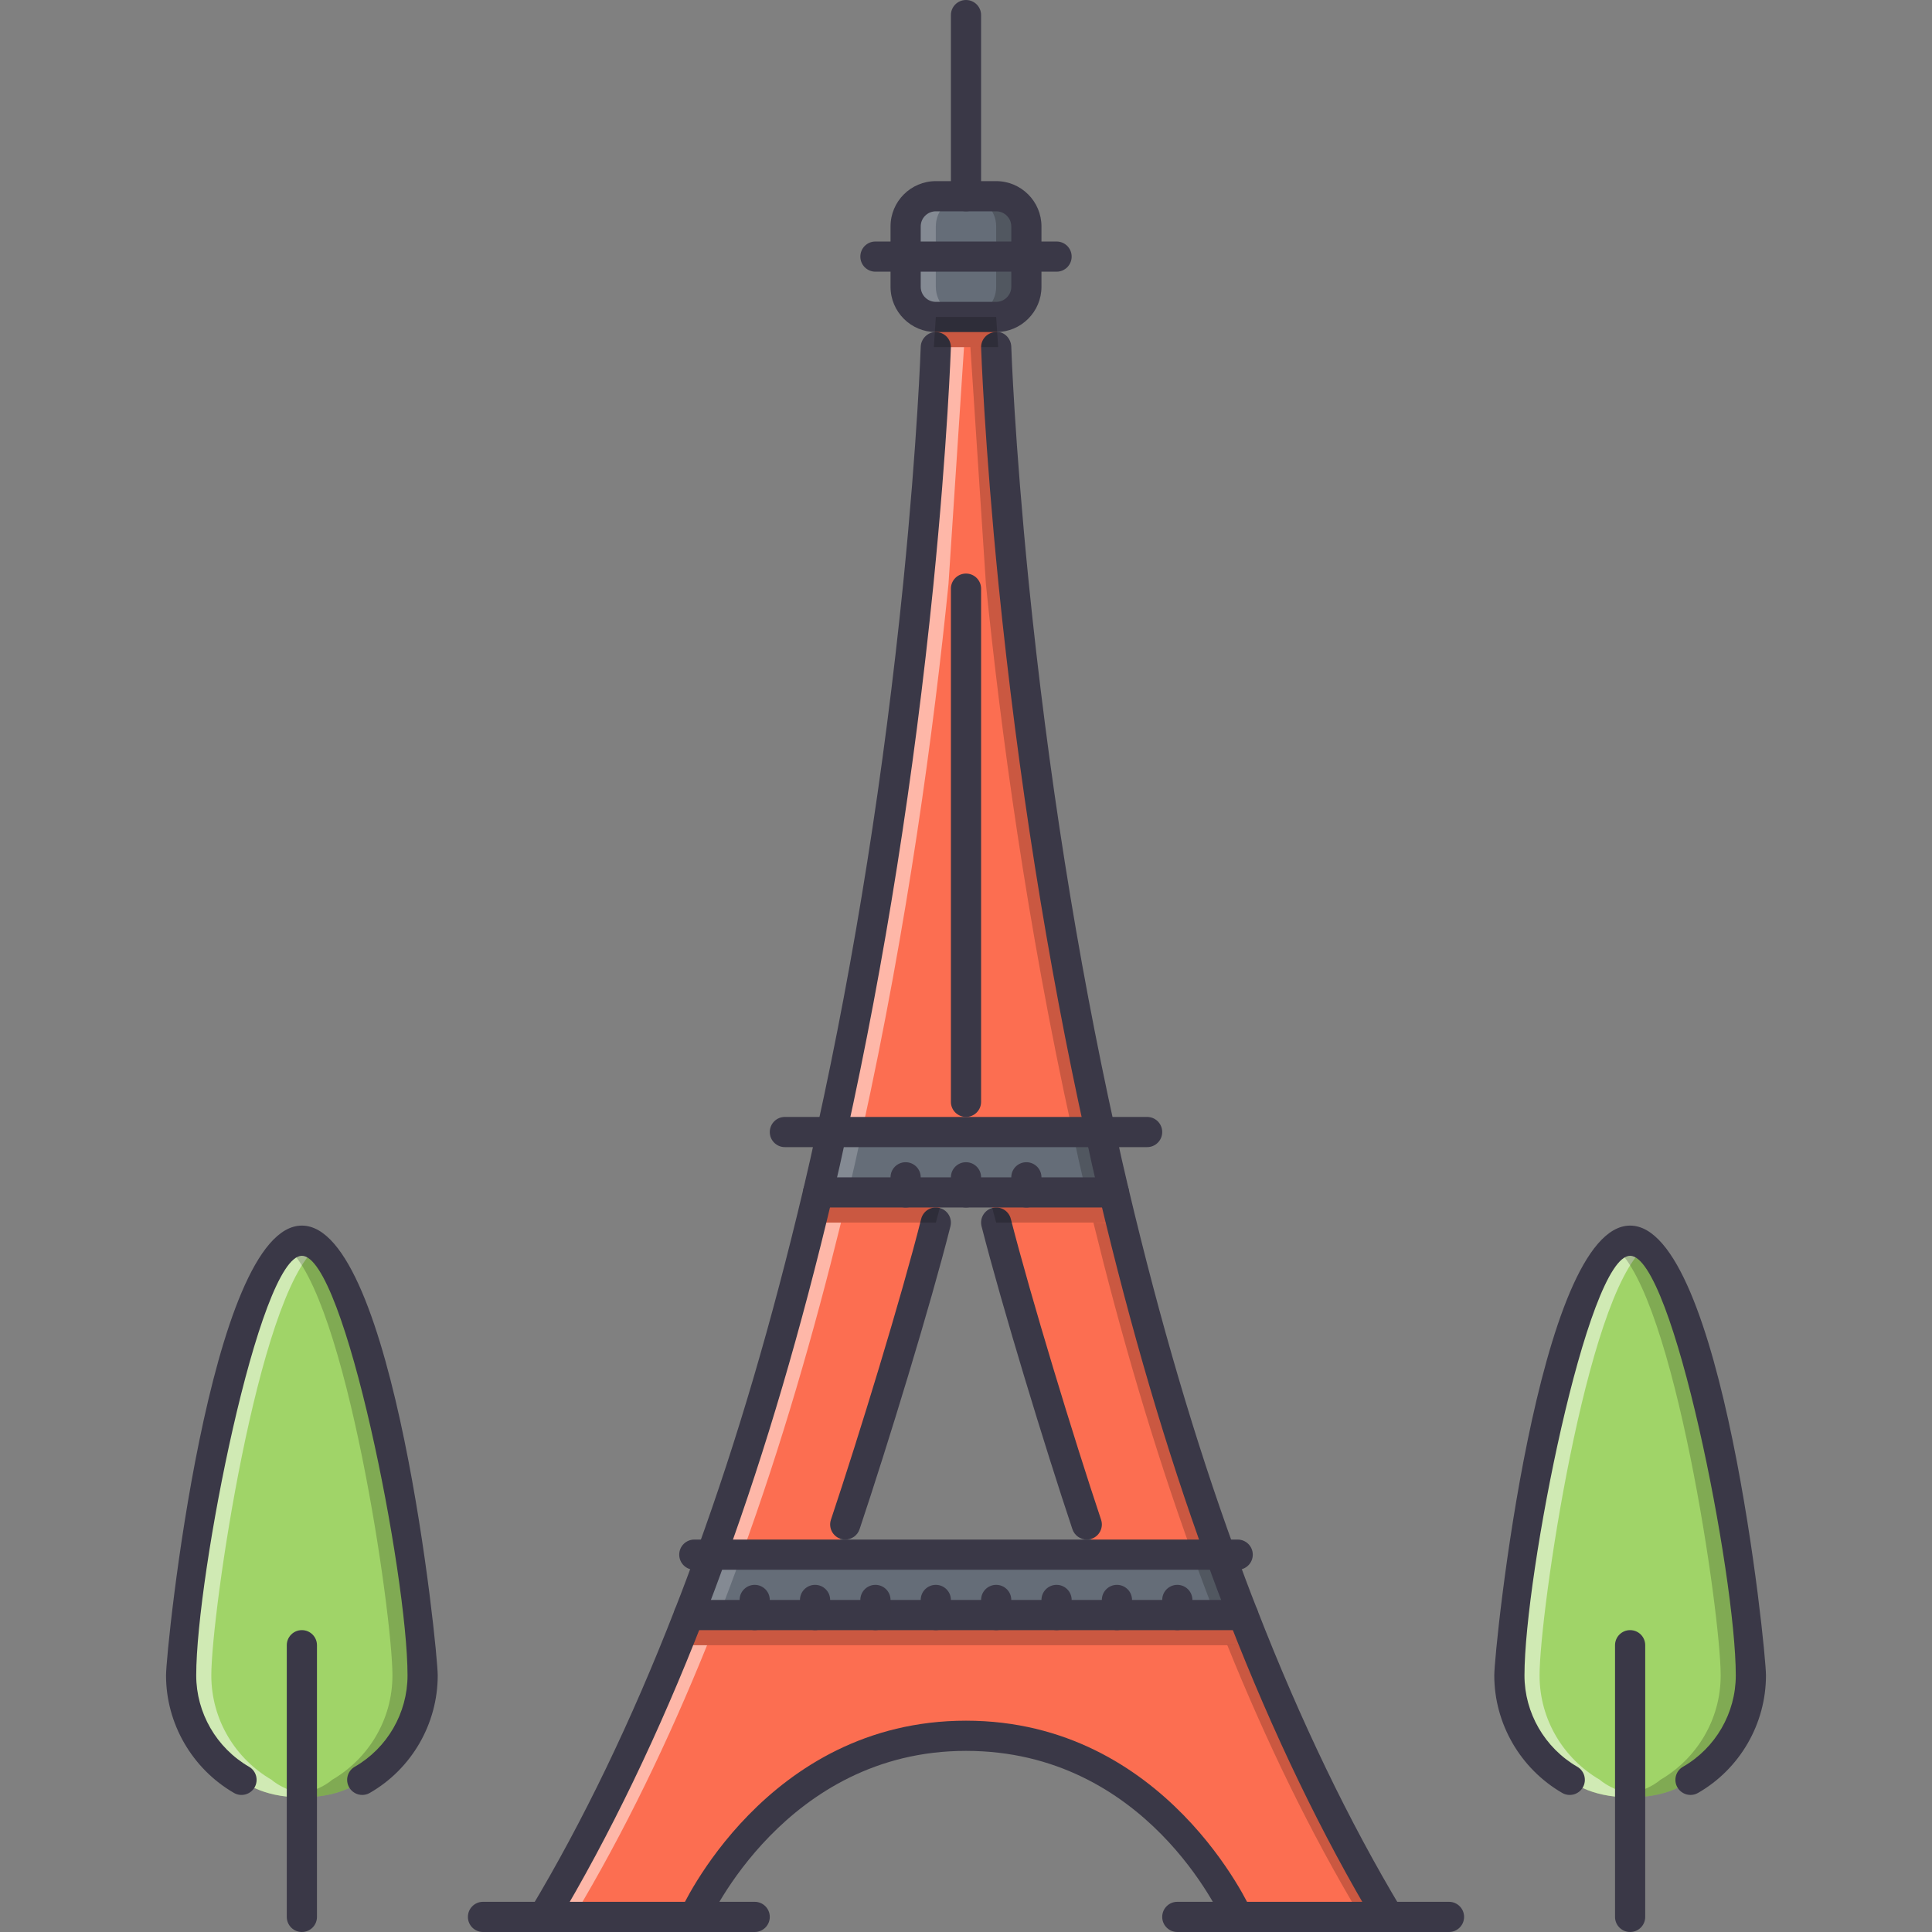 <?xml version="1.0" encoding="iso-8859-1"?>
<!-- Generator: Adobe Illustrator 19.0.0, SVG Export Plug-In . SVG Version: 6.00 Build 0)  -->
<svg version="1.1" id="Capa_1" xmlns="http://www.w3.org/2000/svg" xmlns:xlink="http://www.w3.org/1999/xlink" x="0px" y="0px"
	 viewBox="0 0 511.926 511.926" style="enable-background:new 0 0 511.926 511.926;" xml:space="preserve">
<rect x="0" y="0" width="511.926" height="511.926" fill="#808080" stroke="none"/>
<path style="fill:#FC6E51;" d="M268.602,154.778l-4.641-70.79h-15.996l-4.641,70.79c-3.84,37.995-10.717,89.745-22.957,145.179
	h71.191C279.318,244.524,272.445,192.773,268.602,154.778z"/>
<g style="opacity:0.5;">
	<path style="fill:#FFFFFF;" d="M247.965,91.987l-4.641,62.792c-3.84,37.995-10.717,89.745-22.957,145.179h7.998
		c12.24-55.434,19.119-107.184,22.957-145.179l4.117-62.792C255.439,91.987,247.965,91.987,247.965,91.987z"/>
</g>
<g>
	<path style="fill:#FC6E51;" d="M295.16,315.954h-31.199h-2.125c5.438,21.278,21.498,74.708,28.621,95.986h32.934
		C311.877,380.266,302.674,347.629,295.16,315.954z"/>
	<path style="fill:#FC6E51;" d="M247.965,315.954H216.77c-7.519,31.675-16.721,64.312-28.238,95.986h32.77
		c7.119-21.278,23.43-74.708,28.787-95.986H247.965z"/>
</g>
<g style="opacity:0.5;">
	<path style="fill:#FFFFFF;" d="M214.832,323.984c-7.146,29.137-15.752,58.944-26.301,87.956h7.998
		c10.551-29.012,19.158-58.835,26.31-87.987L214.832,323.984z"/>
</g>
<g>
	<path style="fill:#3A3847;" d="M223.967,407.941c-0.422,0-0.847-0.063-1.269-0.203c-2.093-0.702-3.226-2.968-2.522-5.062
		c7.459-22.293,18.723-59.108,23.91-79.699c0.535-2.148,2.703-3.453,4.854-2.898c2.14,0.531,3.44,2.711,2.901,4.852
		c-5.229,20.77-16.575,57.843-24.082,80.277C227.201,406.879,225.639,407.941,223.967,407.941z"/>
	<path style="fill:#3A3847;" d="M287.959,407.941c-1.672,0-3.234-1.062-3.797-2.733c-7.273-21.731-18.686-59.172-24.074-80.262
		c-0.547-2.141,0.742-4.32,2.881-4.867c2.141-0.555,4.32,0.742,4.867,2.883c5.352,20.927,16.686,58.108,23.918,79.715
		c0.703,2.094-0.438,4.359-2.531,5.062C288.801,407.878,288.381,407.941,287.959,407.941z"/>
</g>
<path style="fill:#FC6E51;" d="M367.947,507.926h-39.994c0,0-20.959-47.992-71.99-47.992s-71.99,47.992-71.99,47.992h-39.994
	c14.877-24.793,27.597-51.836,38.553-79.988h17.438h15.998h15.998h15.998h15.996h15.998h15.998h15.998h17.434
	C340.35,456.09,353.074,483.133,367.947,507.926z"/>
<g style="opacity:0.5;">
	<path style="fill:#FFFFFF;" d="M179.365,435.921c-10.222,25.277-21.923,49.563-35.386,72.005h7.999
		c13.463-22.434,25.161-46.712,35.377-71.989L179.365,435.921z"/>
</g>
<path style="fill:#656D78;" d="M216.77,315.954c1.277-5.358,2.48-10.718,3.598-15.997h71.191c1.117,5.279,2.32,10.639,3.602,15.997
	h-23.199h-15.999h-15.998H216.77z"/>
<g style="opacity:0.2;">
	<path style="fill:#FFFFFF;" d="M220.367,299.957c-1.117,5.279-2.32,10.639-3.598,15.997h7.998
		c1.277-5.358,2.48-10.718,3.598-15.997H220.367z"/>
</g>
<path style="fill:#656D78;" d="M188.531,411.941H323.39c1.922,5.358,3.922,10.717,5.998,15.997h-17.434h-15.998h-15.998H263.96
	h-15.996h-15.998h-15.998H199.97h-17.438C184.613,422.657,186.613,417.299,188.531,411.941z"/>
<g style="opacity:0.2;">
	<path style="fill:#FFFFFF;" d="M188.531,411.941c-1.918,5.358-3.918,10.717-5.999,15.997h7.999
		c2.082-5.28,4.082-10.639,5.998-15.997H188.531z"/>
</g>
<g style="opacity:0.2;">
	<path d="M265.125,91.995l4.117,62.784c3.844,37.995,10.717,89.745,22.957,145.179h-7.998
		c-12.24-55.434-19.115-107.184-22.957-145.179l-4.117-62.792L265.125,91.995z"/>
</g>
<g style="opacity:0.2;">
	<path d="M297.77,324.086c7.139,29.113,15.732,58.882,26.262,87.854h-8c-10.545-29.012-19.152-58.835-26.309-87.987L297.77,324.086z
		"/>
</g>
<g style="opacity:0.2;">
	<path d="M333.233,435.984c10.217,25.262,21.904,49.524,35.355,71.942h-8c-13.467-22.449-25.168-46.728-35.393-72.021
		L333.233,435.984z"/>
</g>
<g style="opacity:0.2;">
	<path d="M292.199,299.957c1.117,5.279,2.32,10.639,3.602,15.997h-7.998c-1.281-5.358-2.484-10.718-3.602-15.997H292.199z"/>
</g>
<g style="opacity:0.2;">
	<path d="M324.031,411.941c1.922,5.358,3.922,10.717,5.998,15.997h-7.998c-2.078-5.28-4.078-10.639-6-15.997H324.031z"/>
</g>
<path style="fill:#656D78;" d="M263.961,51.993h-7.998h-7.998c-4.398,0-8,3.601-8,7.999v7.999v7.999c0,4.397,3.602,7.999,8,7.999
	h15.996c4.398,0,8-3.602,8-7.999v-7.999v-7.999C271.961,55.594,268.359,51.993,263.961,51.993z"/>
<g style="opacity:0.2;">
	<path style="fill:#FFFFFF;" d="M247.965,75.989V67.99v-7.999c0-4.397,3.6-7.999,7.998-7.999h-7.998c-4.398,0-8,3.601-8,7.999v7.999
		v7.999c0,4.397,3.602,7.999,8,7.999h7.998C251.565,83.988,247.965,80.387,247.965,75.989z"/>
</g>
<g style="opacity:0.2;">
	<path d="M263.961,59.991v7.999v7.999c0,4.397-3.6,7.999-7.998,7.999h7.998c4.398,0,8-3.602,8-7.999V67.99v-7.999
		c0-4.397-3.602-7.999-8-7.999h-7.998C260.361,51.993,263.961,55.594,263.961,59.991z"/>
</g>
<path style="fill:#A0D468;" d="M79.989,476.259c-11.163,0-15.998-4.647-15.998-4.647c-9.518-5.523-15.998-15.834-15.998-27.676
	c0-17.678,14.318-115.187,31.996-115.187c17.677,0,31.995,97.509,31.995,115.187c0,11.842-6.397,22.152-15.998,27.676
	C95.986,471.611,91.151,476.259,79.989,476.259z"/>
<g style="opacity:0.5;">
	<path style="fill:#FFFFFF;" d="M71.99,471.611c-9.518-5.523-15.998-15.834-15.998-27.676c0-16.326,12.209-100.642,27.996-113.483
		c-1.312-1.063-2.644-1.703-3.999-1.703c-17.677,0-31.996,97.509-31.996,115.187c0,11.842,6.479,22.152,15.998,27.676
		c0,0,4.835,4.647,15.998,4.647c1.441,0,2.765-0.078,3.999-0.211C75.669,475.134,71.99,471.611,71.99,471.611z"/>
</g>
<g style="opacity:0.2;">
	<path d="M87.987,471.611c9.518-5.523,15.998-15.834,15.998-27.676c0-16.326-12.209-100.642-27.996-113.483
		c1.312-1.063,2.644-1.703,4-1.703c17.677,0,31.995,97.509,31.995,115.187c0,11.842-6.479,22.152-15.998,27.676
		c0,0-4.835,4.647-15.998,4.647c-1.441,0-2.766-0.078-4-0.211C84.308,475.134,87.987,471.611,87.987,471.611z"/>
</g>
<path style="fill:#A0D468;" d="M431.938,476.259c-11.162,0-15.998-4.647-15.998-4.647c-9.514-5.523-15.998-15.834-15.998-27.676
	c0-17.678,14.318-115.187,31.996-115.187c17.676,0,31.994,97.509,31.994,115.187c0,11.842-6.396,22.152-15.996,27.676
	C447.936,471.611,443.1,476.259,431.938,476.259z"/>
<g style="opacity:0.5;">
	<path style="fill:#FFFFFF;" d="M423.938,471.611c-9.514-5.523-15.996-15.834-15.996-27.676c0-16.326,12.209-100.642,27.994-113.483
		c-1.311-1.063-2.639-1.703-3.998-1.703c-17.678,0-31.996,97.509-31.996,115.187c0,11.842,6.484,22.152,15.998,27.676
		c0,0,4.836,4.647,15.998,4.647c1.438,0,2.766-0.078,3.998-0.211C427.617,475.134,423.938,471.611,423.938,471.611z"/>
</g>
<g style="opacity:0.2;">
	<path d="M439.936,471.611c9.514-5.523,15.998-15.834,15.998-27.676c0-16.326-12.209-100.642-27.996-113.483
		c1.313-1.063,2.641-1.703,4-1.703c17.676,0,31.994,97.509,31.994,115.187c0,11.842-6.482,22.152-15.996,27.676
		c0,0-4.836,4.647-15.998,4.647c-1.438,0-2.766-0.078-4-0.211C436.256,475.134,439.936,471.611,439.936,471.611z"/>
</g>
<g style="opacity:0.2;">
	<path d="M333.201,435.937c-1.078-2.671-2.117-5.304-3.172-7.999h-18.074h-15.998h-15.998h-15.998h-15.996h-15.998h-15.998h-15.998
		h-17.438l-3.112,7.999H333.201z"/>
</g>
<g style="opacity:0.2;">
	<path d="M297.77,323.953c-0.656-2.664-1.344-5.352-1.969-7.999h-31.84h-2.125c0.586,2.297,1.32,5.03,2.125,7.999H297.77z"/>
</g>
<g style="opacity:0.2;">
	<path d="M247.973,323.953c0.812-2.969,1.538-5.702,2.115-7.999h-2.123H216.77c-0.629,2.647-1.344,5.335-1.996,7.999H247.973z"/>
</g>
<g>
	<path style="fill:#3A3847;" d="M143.975,511.926c-0.699,0-1.41-0.188-2.054-0.57c-1.894-1.133-2.507-3.594-1.371-5.492
		c13.912-23.184,26.781-49.891,38.256-79.379c2.07-5.249,4.058-10.576,5.959-15.888c10.522-28.949,19.717-60.194,28.113-95.564
		c1.27-5.327,2.465-10.654,3.574-15.903c10.115-45.802,17.814-94.49,22.891-144.753c3.781-37.795,4.617-62.276,4.625-62.522
		c0.074-2.207,2.059-4.003,4.129-3.863c2.205,0.07,3.936,1.918,3.861,4.128c-0.008,0.242-0.848,24.969-4.654,63.057
		c-5.113,50.575-12.861,99.575-23.033,145.639c-1.116,5.28-2.327,10.671-3.611,16.061c-8.469,35.667-17.748,67.209-28.371,96.431
		c-1.926,5.383-3.938,10.772-6.035,16.1c-11.631,29.887-24.703,57-38.845,80.582C146.659,511.238,145.335,511.926,143.975,511.926z"
		/>
	<path style="fill:#3A3847;" d="M367.947,511.926c-1.359,0-2.68-0.688-3.43-1.938c-14.146-23.582-27.215-50.695-38.846-80.598
		c-2.094-5.312-4.109-10.701-6.047-16.107c-10.607-29.198-19.887-60.74-28.355-96.407c-1.289-5.39-2.5-10.78-3.623-16.092
		c-10.164-46.032-17.912-95.033-23.029-145.604c-3.803-38.092-4.643-62.819-4.65-63.061c-0.074-2.21,1.656-4.058,3.861-4.128
		c2.172-0.289,4.055,1.652,4.133,3.863c0,0.246,0.844,24.727,4.625,62.526c5.076,50.259,12.771,98.947,22.879,144.718
		c1.117,5.28,2.313,10.607,3.586,15.935c8.389,35.37,17.59,66.615,28.105,95.541c1.904,5.335,3.889,10.662,5.959,15.896
		c11.475,29.504,24.348,56.211,38.26,79.395c1.133,1.898,0.523,4.359-1.367,5.492C369.359,511.738,368.651,511.926,367.947,511.926z
		"/>
	<path style="fill:#3A3847;" d="M255.963,295.957c-2.211,0-4-1.789-4-4V155.978c0-2.211,1.789-4,4-4s4,1.789,4,4v135.979
		C259.963,294.168,258.174,295.957,255.963,295.957z"/>
	<path style="fill:#3A3847;" d="M183.969,511.926c-0.531,0-1.073-0.109-1.597-0.336c-2.022-0.883-2.948-3.242-2.062-5.266
		c0.219-0.508,22.617-50.391,75.652-50.391c53.039,0,75.434,49.883,75.652,50.391c0.883,2.023-0.039,4.375-2.055,5.258
		c-2.029,0.891-4.381-0.031-5.271-2.047c-0.82-1.867-20.6-45.603-68.326-45.603c-47.859,0-68.127,45.134-68.326,45.595
		C186.981,511.035,185.512,511.926,183.969,511.926z"/>
	<path style="fill:#3A3847;" d="M199.971,511.926h-71.989c-2.21,0-4-1.789-4-4c0-2.21,1.789-3.999,4-3.999h71.989
		c2.211,0,4,1.789,4,3.999C203.971,510.137,202.182,511.926,199.971,511.926z"/>
	<path style="fill:#3A3847;" d="M383.943,511.926h-71.988c-2.211,0-4-1.789-4-4c0-2.21,1.789-3.999,4-3.999h71.988
		c2.211,0,4,1.789,4,3.999C387.943,510.137,386.154,511.926,383.943,511.926z"/>
	<path style="fill:#3A3847;" d="M303.955,303.956h-95.984c-2.211,0-4-1.789-4-3.999c0-2.211,1.789-4,4-4h95.984c2.211,0,4,1.789,4,4
		C307.955,302.167,306.166,303.956,303.955,303.956z"/>
	<path style="fill:#3A3847;" d="M327.953,415.94h-143.98c-2.21,0-3.998-1.789-3.998-3.999c0-2.211,1.788-4,3.998-4h143.98
		c2.209,0,3.998,1.789,3.998,4C331.951,414.151,330.162,415.94,327.953,415.94z"/>
	<path style="fill:#3A3847;" d="M295.16,319.953h-78.391c-2.211,0-4-1.788-4-3.999s1.789-3.999,4-3.999h78.391
		c2.203,0,4,1.788,4,3.999S297.363,319.953,295.16,319.953z"/>
	<path style="fill:#3A3847;" d="M263.961,87.987h-15.996c-6.617,0-11.999-5.382-11.999-11.998V59.991
		c0-6.616,5.382-11.998,11.999-11.998h15.996c6.617,0,11.998,5.382,11.998,11.998v15.998
		C275.959,82.606,270.578,87.987,263.961,87.987z M247.965,55.992c-2.207,0-4,1.792-4,3.999v15.998c0,2.207,1.793,3.999,4,3.999
		h15.996c2.203,0,4-1.792,4-3.999V59.991c0-2.207-1.797-3.999-4-3.999H247.965z"/>
	<path style="fill:#3A3847;" d="M329.389,431.938H182.532c-2.21,0-3.999-1.789-3.999-4s1.789-3.999,3.999-3.999h146.856
		c2.219,0,4,1.788,4,3.999S331.608,431.938,329.389,431.938z"/>
	<path style="fill:#3A3847;" d="M255.963,55.992c-2.211,0-4-1.789-4-4V4c0-2.211,1.789-4,4-4s4,1.789,4,4v47.993
		C259.963,54.203,258.174,55.992,255.963,55.992z"/>
	<path style="fill:#3A3847;" d="M199.971,431.938c-2.211,0-3.999-1.789-3.999-4v-3.999c0-2.211,1.788-3.999,3.999-3.999
		s4,1.788,4,3.999v3.999C203.971,430.149,202.182,431.938,199.971,431.938z"/>
	<path style="fill:#3A3847;" d="M215.969,431.938c-2.211,0-4-1.789-4-4v-3.999c0-2.211,1.789-3.999,4-3.999s4,1.788,4,3.999v3.999
		C219.969,430.149,218.18,431.938,215.969,431.938z"/>
	<path style="fill:#3A3847;" d="M231.967,431.938c-2.211,0-4-1.789-4-4v-3.999c0-2.211,1.789-3.999,4-3.999s3.999,1.788,3.999,3.999
		v3.999C235.966,430.149,234.178,431.938,231.967,431.938z"/>
	<path style="fill:#3A3847;" d="M247.965,431.938c-2.211,0-4-1.789-4-4v-3.999c0-2.211,1.789-3.999,4-3.999
		c2.209,0,3.998,1.788,3.998,3.999v3.999C251.963,430.149,250.174,431.938,247.965,431.938z"/>
	<path style="fill:#3A3847;" d="M263.961,431.938c-2.211,0-3.998-1.789-3.998-4v-3.999c0-2.211,1.787-3.999,3.998-3.999
		s4,1.788,4,3.999v3.999C267.961,430.149,266.172,431.938,263.961,431.938z"/>
	<path style="fill:#3A3847;" d="M279.959,431.938c-2.211,0-4-1.789-4-4v-3.999c0-2.211,1.789-3.999,4-3.999s4,1.788,4,3.999v3.999
		C283.959,430.149,282.17,431.938,279.959,431.938z"/>
	<path style="fill:#3A3847;" d="M295.957,431.938c-2.211,0-4-1.789-4-4v-3.999c0-2.211,1.789-3.999,4-3.999s4,1.788,4,3.999v3.999
		C299.957,430.149,298.168,431.938,295.957,431.938z"/>
	<path style="fill:#3A3847;" d="M311.955,431.938c-2.211,0-4-1.789-4-4v-3.999c0-2.211,1.789-3.999,4-3.999s3.998,1.788,3.998,3.999
		v3.999C315.953,430.149,314.166,431.938,311.955,431.938z"/>
	<path style="fill:#3A3847;" d="M239.965,319.953c-2.211,0-3.999-1.788-3.999-3.999v-3.999c0-2.211,1.788-4,3.999-4s4,1.789,4,4
		v3.999C243.965,318.165,242.176,319.953,239.965,319.953z"/>
	<path style="fill:#3A3847;" d="M255.963,319.953c-2.211,0-4-1.788-4-3.999v-3.999c0-2.211,1.789-4,4-4s4,1.789,4,4v3.999
		C259.963,318.165,258.174,319.953,255.963,319.953z"/>
	<path style="fill:#3A3847;" d="M271.961,319.953c-2.211,0-4-1.788-4-3.999v-3.999c0-2.211,1.789-4,4-4s3.998,1.789,3.998,4v3.999
		C275.959,318.165,274.172,319.953,271.961,319.953z"/>
	<path style="fill:#3A3847;" d="M279.959,71.99h-47.992c-2.211,0-4-1.789-4-4c0-2.21,1.789-3.999,4-3.999h47.992
		c2.211,0,4,1.789,4,3.999C283.959,70.201,282.17,71.99,279.959,71.99z"/>
	<path style="fill:#3A3847;" d="M431.938,511.926c-2.211,0-4-1.789-4-4v-71.989c0-2.21,1.789-3.999,4-3.999s3.998,1.789,3.998,3.999
		v71.989C435.936,510.137,434.149,511.926,431.938,511.926z"/>
	<path style="fill:#3A3847;" d="M447.936,475.61c-1.383,0-2.727-0.719-3.469-2.007c-1.102-1.914-0.438-4.359,1.477-5.461
		c8.631-4.96,13.99-14.24,13.99-24.207c0-26.59-16.67-111.188-27.996-111.188s-27.996,84.598-27.996,111.188
		c0,9.928,5.365,19.208,14.006,24.215c1.914,1.109,2.563,3.555,1.453,5.469c-1.109,1.905-3.555,2.562-5.469,1.452
		c-11.1-6.437-17.99-18.364-17.99-31.136c0-7.187,11.57-119.186,35.996-119.186s35.994,111.999,35.994,119.186
		c0,12.826-6.896,24.762-18.006,31.144C449.301,475.439,448.615,475.61,447.936,475.61z"/>
	<path style="fill:#3A3847;" d="M79.989,511.926c-2.211,0-4-1.789-4-4v-71.989c0-2.21,1.789-3.999,4-3.999
		c2.21,0,3.999,1.789,3.999,3.999v71.989C83.988,510.137,82.199,511.926,79.989,511.926z"/>
	<path style="fill:#3A3847;" d="M95.99,475.61c-1.387,0-2.73-0.719-3.472-2.007c-1.102-1.914-0.441-4.359,1.477-5.461
		c8.627-4.96,13.99-14.24,13.99-24.207c0-26.59-16.666-111.188-27.996-111.188c-11.331,0-27.996,84.598-27.996,111.188
		c0,9.928,5.366,19.208,14.006,24.215c1.91,1.109,2.562,3.555,1.453,5.469c-1.109,1.905-3.563,2.562-5.468,1.452
		c-11.096-6.437-17.99-18.364-17.99-31.136c0-7.187,11.569-119.186,35.995-119.186s35.995,111.999,35.995,119.186
		c0,12.826-6.897,24.762-18.005,31.144C97.353,475.439,96.666,475.61,95.99,475.61z"/>
</g>
<g style="opacity:0.2;">
	<polygon points="264.484,91.987 263.961,83.988 247.965,83.988 247.442,91.987 	"/>
</g>
<g>
</g>
<g>
</g>
<g>
</g>
<g>
</g>
<g>
</g>
<g>
</g>
<g>
</g>
<g>
</g>
<g>
</g>
<g>
</g>
<g>
</g>
<g>
</g>
<g>
</g>
<g>
</g>
<g>
</g>
</svg>
